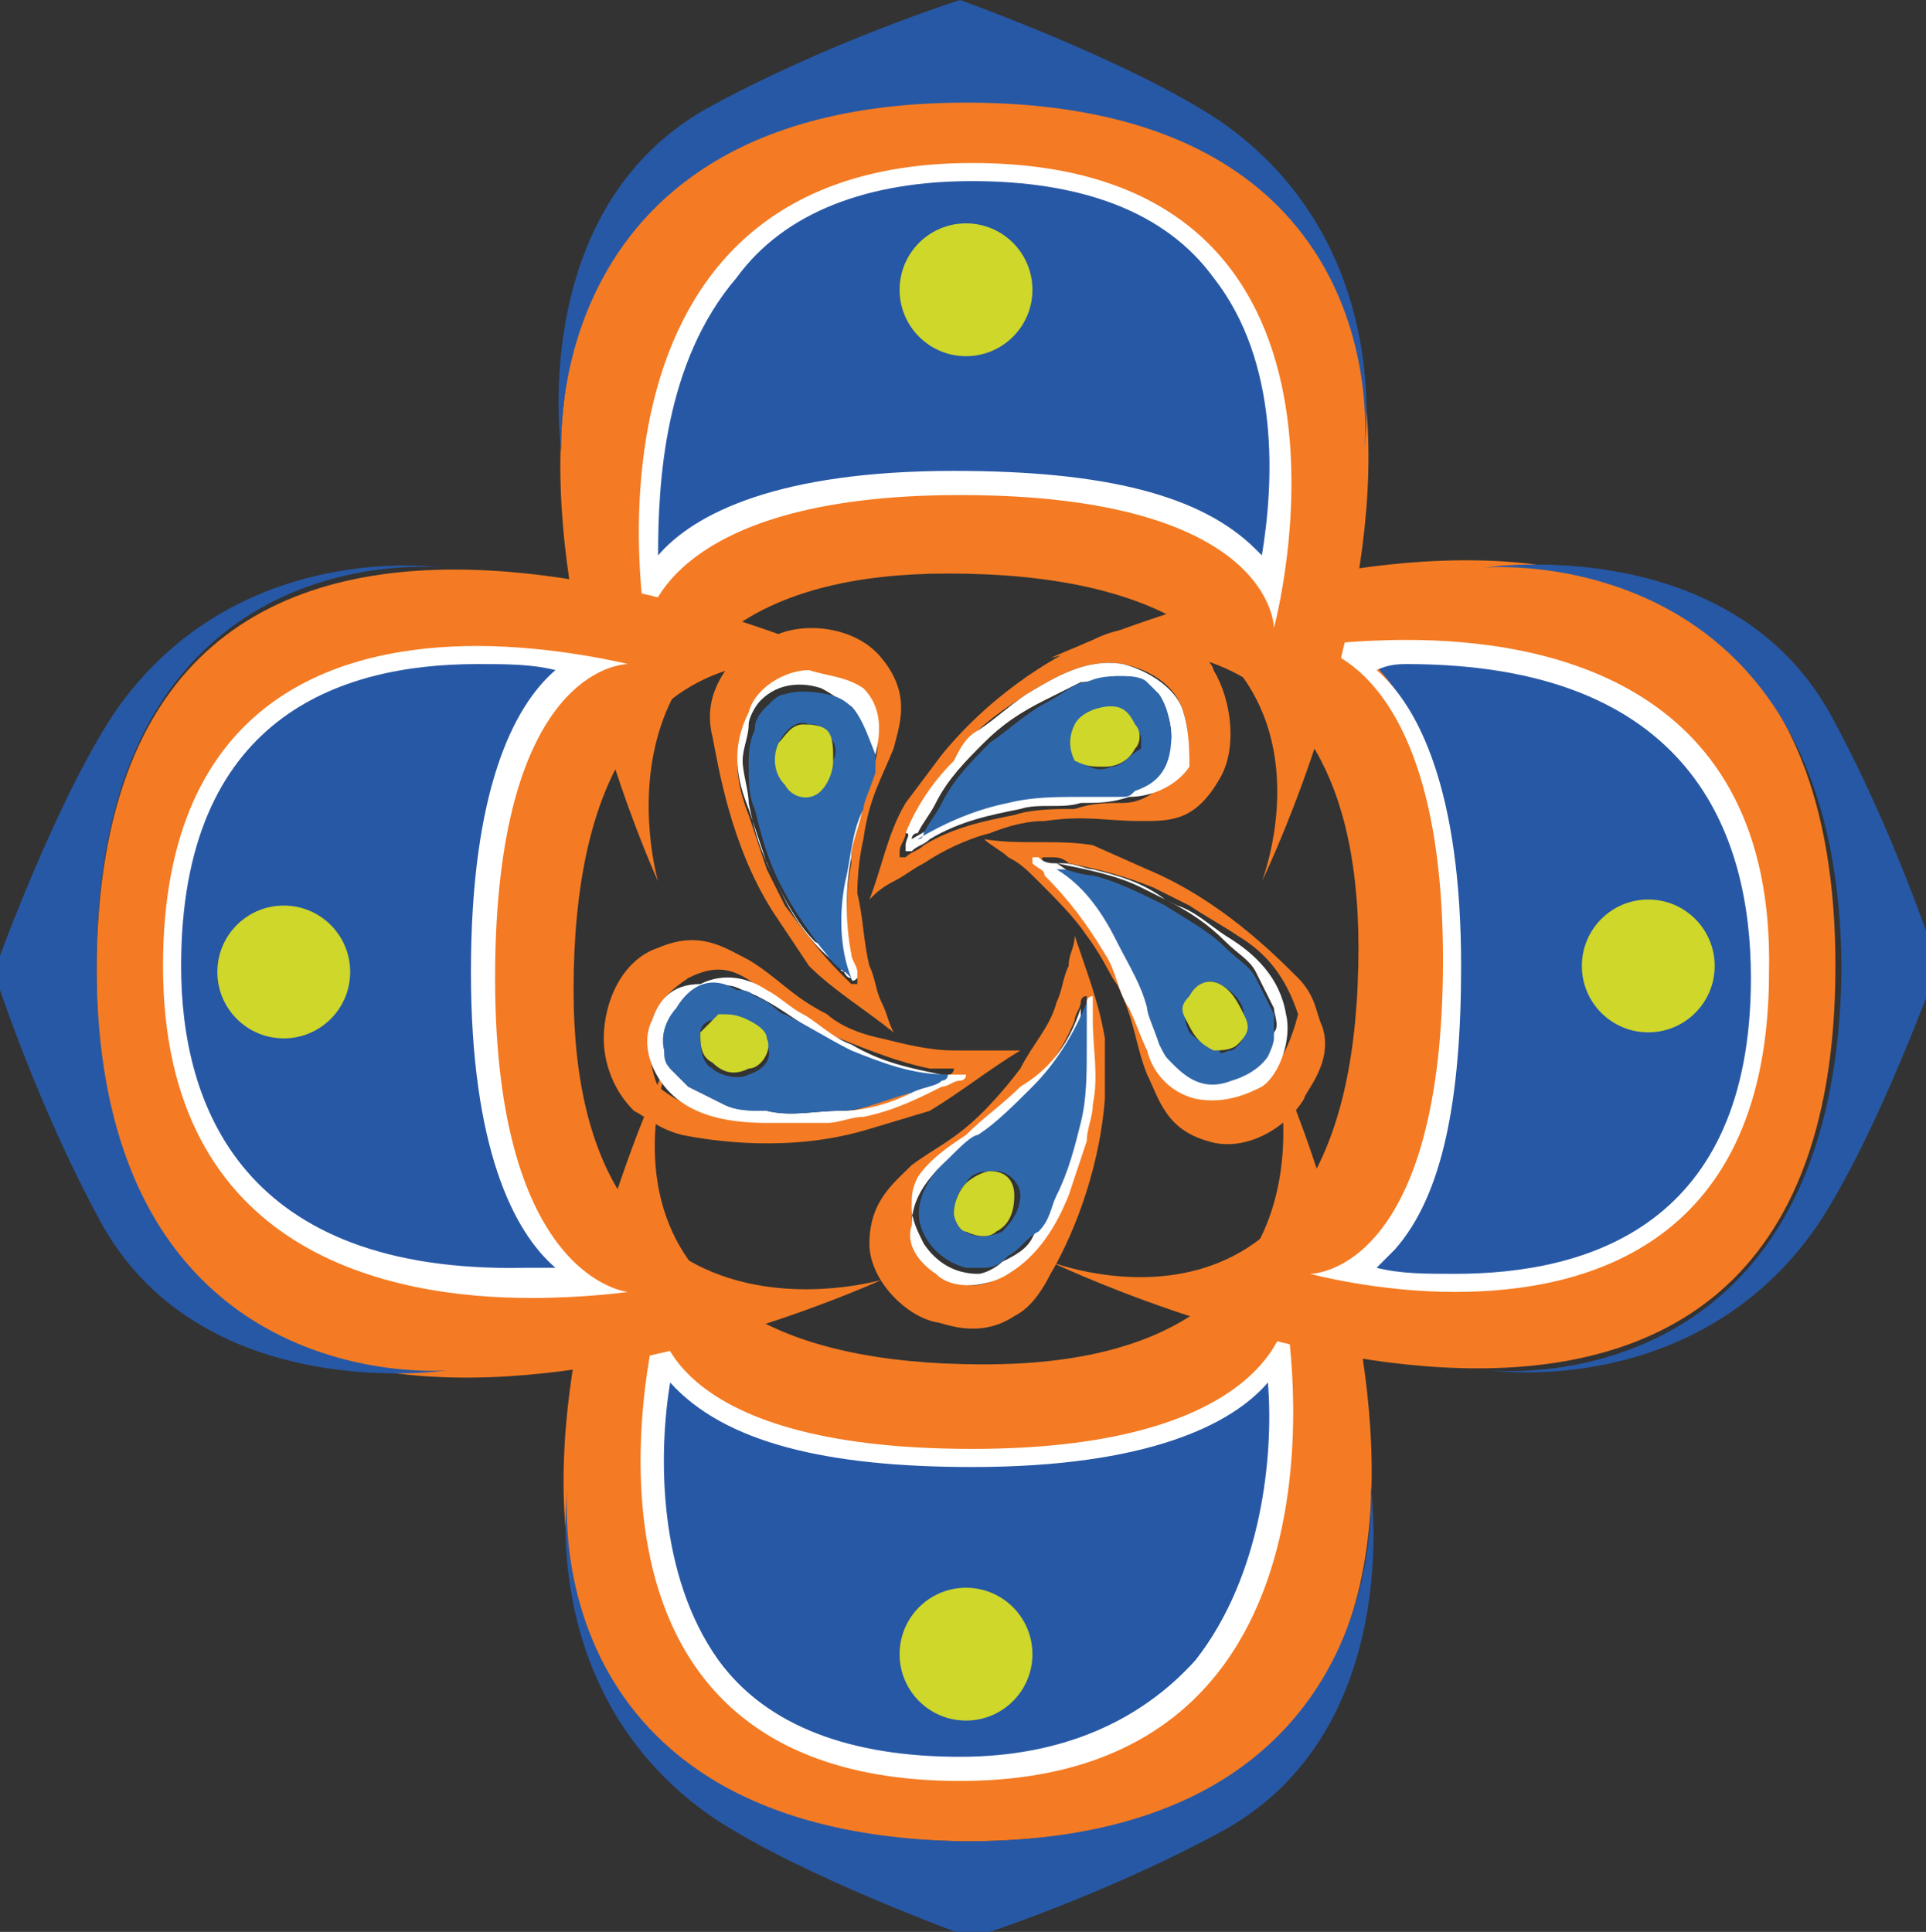 <?xml version="1.0" encoding="utf-8"?>
<!-- Generator: Adobe Illustrator 27.8.1, SVG Export Plug-In . SVG Version: 6.00 Build 0)  -->
<svg version="1.1" id="Layer_1" xmlns="http://www.w3.org/2000/svg" xmlns:xlink="http://www.w3.org/1999/xlink" x="0px" y="0px"
	 viewBox="0 0 31.9 32" style="enable-background:new 0 0 31.9 32;" xml:space="preserve">
<rect x="0" y="0" width="31.9" height="32" fill="#333333" stroke="none"/>
<style type="text/css">
	.st0{fill:#F47B23;}
	.st1{fill:#2758A6;}
	.st2{fill:#FFFFFF;}
	.st3{fill:#CED72A;}
	.st4{fill:#2F67AB;}
</style>
<g>
	<g>
		<path class="st0" d="M11.1,17.5c0,0-2,5.1,5.2,5.1c6.3,0,4.8-5.1,4.8-5.1s6,13-5.1,13C4.8,30.4,11.1,17.5,11.1,17.5z"/>
		<g>
			<path class="st1" d="M15.9,29.3c-1.9,0-3.3-0.6-4.1-1.7c-1.2-1.6-1-4-0.8-5.1c0.1,0.1,0.2,0.3,0.3,0.4c0.6,0.6,1.9,1.3,4.8,1.3
				c3.4,0,4.6-1,5.1-1.7c0.1,1.1,0.1,3.6-1.2,5.2C19.1,28.7,17.7,29.3,15.9,29.3z"/>
			<path class="st2" d="M11.1,22.9C11.1,22.9,11.1,23,11.1,22.9c0.9,1,2.6,1.4,5,1.4c2.9,0,4.3-0.7,4.9-1.4c0.1,1.2-0.1,3.2-1.2,4.6
				c-0.9,1-2.2,1.6-3.9,1.6c-1.8,0-3.2-0.5-4-1.6C10.9,26.1,10.9,24.1,11.1,22.9 M21.3,21.8c0,0-0.2,2.2-5.2,2.2
				c-5.2,0-5.2-2.2-5.2-2.2s-2.1,7.7,5,7.7C22.7,29.5,21.3,21.8,21.3,21.8L21.3,21.8z"/>
		</g>
		<circle class="st3" cx="16" cy="27.4" r="1.1"/>
		<path class="st1" d="M9.4,24.7c0,0-0.5,3.4,2.4,5.4c1.5,1,4.3,2,4.3,2s2.2-0.7,4.2-1.8c3-1.7,2.4-5.7,2.4-5.7s0.5,5.9-6.7,5.9
			C8.8,30.4,9.4,24.7,9.4,24.7z"/>
	</g>
	<g>
		<path class="st0" d="M17.4,20.9c0,0,5.1,2,5.1-5.2c0-6.3-5.1-4.8-5.1-4.8s13-6,13,5.1C30.4,27.2,17.4,20.9,17.4,20.9z"/>
		<g>
			<path class="st1" d="M24.2,21.2c-0.7,0-1.3-0.1-1.8-0.2c0.7-0.4,1.7-1.6,1.7-5.2c0-3.4-1-4.6-1.7-5.1c0.3,0,0.6,0,0.9,0
				c2.2,0,5.9,0.7,5.9,5.3C29.2,20.4,26.5,21.2,24.2,21.2z"/>
			<path class="st2" d="M23.3,11c4.7,0,5.7,2.8,5.7,5.2c0,4.1-2.7,4.9-4.9,4.9c-0.5,0-0.9,0-1.3-0.1c0.1-0.1,0.2-0.2,0.3-0.3
				c0.8-0.9,1.1-2.5,1.1-4.7c0-2.9-0.7-4.3-1.4-4.9C23,11,23.2,11,23.3,11 M23.3,10.6c-0.9,0-1.6,0.1-1.6,0.1s2.2,0.2,2.2,5.2
				c0,5.1-2.1,5.2-2.2,5.2c0,0,0,0,0,0s1.1,0.3,2.4,0.3c2.2,0,5.2-0.8,5.2-5.3C29.4,11.3,25.6,10.6,23.3,10.6L23.3,10.6z"/>
		</g>
		<circle class="st3" cx="27.3" cy="16" r="1.1"/>
		<path class="st1" d="M24.7,22.7c0,0,3.4,0.5,5.4-2.4c1-1.5,2-4.3,2-4.3s-0.7-2.2-1.8-4.2c-1.7-3-5.7-2.4-5.7-2.4s5.9-0.5,5.9,6.7
			C30.4,23.3,24.7,22.7,24.7,22.7z"/>
	</g>
	<g>
		<path class="st0" d="M20.9,14.6c0,0,2-5.1-5.2-5.1c-6.3,0-4.8,5.1-4.8,5.1s-6-13,5.1-13C27.2,1.7,20.9,14.6,20.9,14.6z"/>
		<g>
			<path class="st1" d="M21,9.6c-0.1-0.1-0.2-0.3-0.3-0.4C20.2,8.7,18.8,8,15.9,8c-3.4,0-4.6,1-5.1,1.7c-0.1-1.1-0.1-3.6,1.2-5.2
				c0.9-1.1,2.3-1.6,4.1-1.6c1.9,0,3.3,0.6,4.1,1.7C21.5,6.1,21.2,8.5,21,9.6z"/>
			<path class="st2" d="M16.1,3c1.8,0,3.2,0.5,4,1.6c1.1,1.4,1,3.4,0.8,4.6c0,0,0,0-0.1-0.1c-0.9-0.9-2.5-1.3-5-1.3
				c-2.9,0-4.3,0.7-4.9,1.4C10.9,8,11,6,12.2,4.6C13,3.5,14.4,3,16.1,3 M16.1,2.7c-6.8,0-5.4,7.7-5.4,7.7s0.2-2.2,5.2-2.2
				c0,0,0,0,0,0c5.2,0,5.2,2.2,5.2,2.2S23.2,2.7,16.1,2.7L16.1,2.7z"/>
		</g>
		<circle class="st3" cx="16" cy="4.8" r="1.1"/>
		<path class="st1" d="M22.6,7.4c0,0,0.5-3.4-2.4-5.4c-1.5-1-4.3-2-4.3-2s-2.2,0.7-4.2,1.8c-3,1.7-2.4,5.7-2.4,5.7S8.9,1.7,16,1.7
			C23.2,1.7,22.6,7.4,22.6,7.4z"/>
	</g>
	<g>
		<path class="st0" d="M14.6,11.2c0,0-5.1-2-5.1,5.2c0,6.3,5.1,4.8,5.1,4.8s-13,6-13-5.1C1.6,4.9,14.6,11.2,14.6,11.2z"/>
		<g>
			<path class="st1" d="M8.7,21.3c-2.2,0-5.9-0.7-5.9-5.3c0-4.2,2.8-5.1,5.1-5.1c0.7,0,1.3,0.1,1.7,0.2c-0.2,0.1-0.4,0.3-0.6,0.5
				c-0.7,0.9-1.1,2.5-1.1,4.6c0,3.4,1,4.6,1.7,5.1C9.3,21.3,9,21.3,8.7,21.3z"/>
			<path class="st2" d="M7.9,11L7.9,11c0.5,0,0.9,0,1.3,0.1c-0.7,0.6-1.4,2-1.4,5c0,2.9,0.7,4.3,1.4,4.9c-0.1,0-0.3,0-0.5,0
				C4,21.1,3,18.3,3,16C3,11.9,5.6,11,7.9,11 M7.9,10.7c-2.2,0-5.2,0.8-5.2,5.3c0,4.8,3.8,5.5,6.1,5.5c0.9,0,1.6-0.1,1.6-0.1
				s-2.2-0.2-2.2-5.2c0-5.1,2.1-5.2,2.2-5.2c0,0,0,0,0,0S9.2,10.7,7.9,10.7L7.9,10.7z"/>
		</g>
		<circle class="st3" cx="4.7" cy="16.1" r="1.1"/>
		<path class="st1" d="M7.3,9.4c0,0-3.4-0.5-5.4,2.4c-1,1.5-2,4.3-2,4.3s0.7,2.2,1.8,4.2c1.7,3,5.7,2.4,5.7,2.4S1.6,23.2,1.6,16
			C1.6,8.8,7.3,9.4,7.3,9.4z"/>
	</g>
</g>
<g>
	<g>
		<path class="st0" d="M13.4,16c0.4,0.4,0.9,0.7,1.4,1.1c0,0,0,0,0,0c0,0,0,0,0,0c-0.1-0.2-0.1-0.3-0.2-0.5
			c-0.1-0.2-0.1-0.4-0.2-0.6c-0.1-0.4-0.1-0.8-0.2-1.2c0-0.5,0.1-0.9,0.1-0.9c0.1-0.7,0.3-1,0.5-1.5c0.1-0.4,0.3-0.9-0.2-1.5
			c-0.4-0.5-1.2-0.6-1.7-0.4c-0.1,0-0.7,0.2-1,0.8c-0.1,0.2-0.2,0.5-0.1,0.9c0.1,0.5,0.3,1.8,1,2.9 M13.4,11.2
			c0.3,0,0.6,0.1,0.8,0.4c0.3,0.3,0.4,0.6,0.3,1c-0.1,0.2-0.1,0.5-0.2,0.7c-0.1,0.3-0.2,0.6-0.2,1c-0.1,0.5-0.1,1.1,0,1.6
			c0,0.1,0.1,0.2,0.1,0.3c0,0,0,0.1,0,0.1c0,0-0.1,0-0.1,0c-0.1-0.1-0.1-0.1-0.2-0.2c-0.3-0.3-0.6-0.7-0.9-1.1
			c-0.1-0.2-0.2-0.4-0.3-0.6c-0.1-0.3-0.2-0.6-0.3-0.9c-0.2-0.5-0.3-1.1,0-1.6C12.5,11.5,13,11.1,13.4,11.2z"/>
		<path class="st2" d="M13.4,11.1c-0.4,0-0.9,0.3-1,0.7c-0.3,0.6-0.2,1.1,0,1.6c0.1,0.3,0.2,0.6,0.3,0.9c0.1,0.2,0.2,0.4,0.3,0.6
			c0.2,0.4,0.5,0.8,0.9,1.1c0.1,0.1,0.1,0.2,0.2,0.2c0,0,0,0.1,0.1,0c0,0,0-0.1,0-0.1c0-0.1-0.1-0.2-0.1-0.3c-0.1-0.5-0.1-1.1,0-1.6
			c0-0.3,0.2-0.6,0.2-1c0.1-0.2,0.1-0.5,0.2-0.7c0.1-0.4,0.1-0.8-0.2-1.1C14,11.2,13.7,11.2,13.4,11.1z M14,16.1
			C13.9,16.1,13.9,16,14,16.1c-0.2-0.2-0.3-0.4-0.5-0.5c-0.3-0.3-0.5-0.7-0.7-1.1c-0.2-0.4-0.3-0.7-0.4-1.2c0-0.2-0.1-0.5-0.1-0.7
			c0-0.2,0.1-0.4,0.1-0.6c0-0.1,0.1-0.3,0.2-0.4c0.3-0.3,0.7-0.3,1-0.2c0.2,0.1,0.3,0.2,0.5,0.3c0.1,0.1,0.2,0.3,0.2,0.4
			c0,0.3-0.1,0.7-0.2,1c-0.1,0.4-0.2,0.8-0.3,1.2C13.8,15,13.8,15.6,14,16.1z"/>
		<path class="st4" d="M13.7,11.5c0,0-0.4-0.1-0.7,0c-0.1,0-0.2,0.1-0.3,0.2c-0.1,0.1-0.2,0.2-0.2,0.4c-0.1,0.2-0.1,0.4-0.1,0.6
			c0,0.2,0,0.5,0.1,0.7c0.1,0.4,0.2,0.8,0.4,1.2c0.2,0.4,0.4,0.7,0.7,1.1c0.1,0.1,0.2,0.3,0.4,0.4c0,0,0.1,0.1,0.1,0.1
			c-0.2-0.5-0.2-1.1-0.1-1.6c0.1-0.4,0.1-0.8,0.3-1.2c0-0.1,0.1-0.3,0.2-0.6c0-0.2,0-0.2,0-0.3C14.3,12,14.2,11.6,13.7,11.5z
			 M13.8,12.6c0,0.2-0.1,0.4-0.3,0.5c-0.2,0.1-0.4,0.1-0.5-0.1c-0.1-0.2-0.1-0.4-0.1-0.7c0.1-0.2,0.3-0.4,0.5-0.3
			c0.1,0,0.2,0,0.2,0.1C13.8,12.2,13.9,12.4,13.8,12.6z"/>
		<path class="st3" d="M13.8,12.6c0-0.2,0-0.4-0.1-0.5C13.6,12,13.4,12,13.3,12c-0.2,0-0.3,0.2-0.4,0.3c-0.1,0.2-0.1,0.5,0.1,0.7
			c0.1,0.2,0.4,0.3,0.6,0.1C13.7,13,13.8,12.8,13.8,12.6z"/>
	</g>
	<g>
		<path class="st0" d="M15.4,18.4c0.5-0.3,1-0.7,1.5-1c0,0,0,0,0,0c0,0,0,0,0,0c-0.2,0-0.3,0-0.5,0c-0.2,0-0.4,0-0.6,0
			c-0.4,0-0.8-0.1-1.2-0.2c-0.5-0.1-0.8-0.3-0.9-0.4c-0.6-0.3-0.8-0.6-1.3-0.9c-0.4-0.2-0.8-0.5-1.5-0.2c-0.6,0.2-0.9,0.9-0.9,1.5
			c0,0.1,0,0.7,0.5,1.2c0.2,0.1,0.4,0.3,0.8,0.4c0.5,0.1,1.8,0.3,3.1-0.1 M10.8,16.9c0.1-0.3,0.3-0.5,0.6-0.7
			c0.4-0.2,0.7-0.2,1.1,0.1c0.2,0.1,0.4,0.3,0.6,0.4c0.3,0.2,0.5,0.4,0.8,0.5c0.5,0.2,1,0.4,1.5,0.5c0.1,0,0.2,0,0.3,0
			c0,0,0.1,0,0.1,0c0,0,0,0.1-0.1,0.1c-0.1,0-0.2,0.1-0.3,0.1c-0.4,0.2-0.9,0.4-1.3,0.5c-0.2,0-0.4,0.1-0.6,0.1c-0.3,0-0.6,0-1,0
			c-0.6,0-1.1-0.1-1.6-0.5C10.8,17.8,10.7,17.3,10.8,16.9z"/>
		<path class="st2" d="M10.8,16.9c-0.2,0.4,0,0.9,0.3,1.2c0.4,0.4,1,0.5,1.6,0.5c0.3,0,0.6,0,1,0c0.2,0,0.4-0.1,0.6-0.1
			c0.5-0.1,0.9-0.3,1.3-0.5c0.1,0,0.2-0.1,0.3-0.1c0,0,0.1,0,0.1-0.1c0,0-0.1,0-0.1,0c-0.1,0-0.2,0-0.3,0c-0.5-0.1-1-0.2-1.5-0.5
			c-0.3-0.1-0.6-0.4-0.8-0.5c-0.2-0.1-0.4-0.3-0.6-0.4c-0.3-0.2-0.7-0.3-1.1-0.1C11.1,16.3,10.9,16.6,10.8,16.9z M15.7,17.8
			c0,0-0.1,0-0.1,0.1c-0.2,0.1-0.4,0.1-0.5,0.2c-0.4,0.2-0.8,0.3-1.2,0.3c-0.4,0-0.8,0.1-1.2,0c-0.2,0-0.5,0-0.7-0.1
			c-0.2-0.1-0.4-0.2-0.6-0.3c-0.1-0.1-0.2-0.2-0.3-0.3c-0.2-0.4-0.1-0.7,0.2-1c0.1-0.2,0.3-0.3,0.5-0.3c0.2-0.1,0.3-0.1,0.5,0
			c0.3,0.1,0.6,0.3,0.9,0.5c0.3,0.2,0.7,0.5,1.1,0.6C14.6,17.7,15.1,17.8,15.7,17.8z"/>
		<path class="st4" d="M11.2,16.7c0,0-0.3,0.3-0.2,0.7c0,0.1,0,0.2,0.1,0.3c0.1,0.1,0.2,0.2,0.3,0.3c0.2,0.1,0.4,0.2,0.6,0.3
			c0.2,0.1,0.4,0.1,0.7,0.1c0.4,0.1,0.8,0,1.2,0c0.4,0,0.8-0.2,1.2-0.3c0.2-0.1,0.4-0.1,0.5-0.2c0,0,0.1,0,0.1-0.1
			c-0.6,0-1.1-0.2-1.6-0.4c-0.4-0.2-0.7-0.4-1.1-0.6c-0.1,0-0.2-0.2-0.5-0.3c-0.1-0.1-0.2-0.1-0.3-0.1
			C11.9,16.2,11.5,16.2,11.2,16.7z M12.3,16.9c0.2,0.1,0.3,0.2,0.4,0.4c0.1,0.2,0,0.4-0.3,0.5c-0.2,0.1-0.5,0-0.6-0.1
			c-0.2-0.1-0.2-0.4-0.2-0.6c0-0.1,0.1-0.2,0.2-0.2C12,16.8,12.2,16.8,12.3,16.9z"/>
		<path class="st3" d="M12.4,16.9c-0.2-0.1-0.3-0.1-0.5-0.1c-0.1,0.1-0.2,0.2-0.3,0.3c0,0.2,0,0.4,0.2,0.5c0.2,0.2,0.4,0.2,0.6,0.1
			c0.2,0,0.4-0.3,0.3-0.5C12.7,17.1,12.6,17,12.4,16.9z"/>
	</g>
	<g>
		<path class="st0" d="M18.3,17.2c-0.1-0.6-0.3-1.1-0.5-1.7c0,0,0,0,0,0c0,0,0,0,0,0c0,0.2-0.1,0.3-0.1,0.5
			c-0.1,0.2-0.1,0.4-0.2,0.6c-0.1,0.4-0.4,0.7-0.6,1.1c-0.3,0.4-0.6,0.7-0.6,0.7c-0.5,0.5-0.8,0.6-1.2,0.9c-0.3,0.3-0.7,0.6-0.7,1.3
			c0,0.6,0.6,1.2,1.1,1.3c0.1,0,0.7,0.3,1.3-0.1c0.2-0.1,0.4-0.3,0.6-0.7c0.3-0.5,0.8-1.6,0.9-2.9 M15.5,21.1
			c-0.2-0.2-0.4-0.5-0.4-0.8c0-0.4,0.1-0.7,0.4-1c0.2-0.2,0.4-0.3,0.6-0.5c0.2-0.2,0.5-0.4,0.8-0.6c0.4-0.4,0.7-0.8,0.9-1.3
			c0-0.1,0.1-0.2,0.1-0.3c0,0,0-0.1,0.1-0.1c0,0,0,0.1,0,0.1c0,0.1,0,0.2,0,0.3c0.1,0.5,0.1,0.9,0,1.4c0,0.2,0,0.4-0.1,0.6
			c-0.1,0.3-0.2,0.6-0.3,0.9c-0.2,0.5-0.4,1-1,1.3C16.3,21.4,15.8,21.3,15.5,21.1z"/>
		<path class="st2" d="M15.5,21.1c0.3,0.3,0.9,0.2,1.2,0c0.5-0.3,0.8-0.8,1-1.3c0.1-0.3,0.2-0.6,0.3-0.9c0-0.2,0.1-0.4,0.1-0.6
			c0.1-0.5,0-0.9,0-1.4c0-0.1,0-0.2,0-0.3c0,0,0-0.1,0-0.1c0,0-0.1,0-0.1,0.1c0,0.1-0.1,0.2-0.1,0.3c-0.2,0.5-0.5,0.9-0.9,1.3
			c-0.2,0.2-0.5,0.4-0.8,0.6c-0.2,0.2-0.4,0.3-0.6,0.5c-0.3,0.3-0.5,0.6-0.5,1C15,20.6,15.2,20.9,15.5,21.1z M17.9,16.7
			c0,0,0,0.1,0,0.1c0,0.2,0,0.4,0,0.6c0,0.4,0,0.9-0.1,1.3c-0.1,0.4-0.2,0.8-0.4,1.2c-0.1,0.2-0.2,0.4-0.3,0.6
			c-0.1,0.2-0.3,0.3-0.5,0.4c-0.1,0.1-0.3,0.2-0.4,0.2c-0.4,0-0.7-0.2-0.9-0.5c-0.1-0.2-0.2-0.4-0.2-0.6c0-0.2,0-0.3,0.1-0.5
			c0.2-0.3,0.5-0.5,0.8-0.7c0.3-0.3,0.6-0.5,0.9-0.8C17.4,17.7,17.7,17.3,17.9,16.7z"/>
		<path class="st4" d="M15.4,20.6c0,0,0.2,0.3,0.6,0.4c0.1,0,0.2,0,0.3,0c0.2,0,0.3-0.1,0.4-0.2c0.2-0.1,0.3-0.3,0.5-0.4
			c0.2-0.2,0.2-0.4,0.3-0.6c0.2-0.4,0.3-0.8,0.4-1.2c0.1-0.4,0.1-0.8,0.1-1.3c0-0.2,0-0.4,0-0.6c0,0,0-0.1,0-0.1
			c-0.2,0.5-0.5,1-0.9,1.4c-0.3,0.3-0.6,0.6-0.9,0.8c-0.1,0-0.3,0.2-0.5,0.4c-0.1,0.1-0.2,0.2-0.2,0.2
			C15.2,19.8,15.1,20.2,15.4,20.6z M16,19.6c0.1-0.2,0.3-0.2,0.5-0.2c0.2,0,0.4,0.2,0.4,0.4c0,0.2-0.1,0.4-0.3,0.6
			c-0.2,0.1-0.5,0.1-0.6,0c-0.1-0.1-0.1-0.1-0.1-0.2C15.8,20,15.8,19.8,16,19.6z"/>
		<path class="st3" d="M16,19.6c-0.1,0.1-0.2,0.3-0.2,0.5c0,0.1,0.1,0.3,0.2,0.3c0.2,0.1,0.4,0.1,0.5,0c0.2-0.1,0.3-0.3,0.3-0.6
			c0-0.2-0.1-0.4-0.4-0.4C16.3,19.4,16.1,19.5,16,19.6z"/>
	</g>
	<g>
		<path class="st0" d="M18.1,14c-0.6-0.1-1.2,0-1.8-0.1c0,0,0,0,0,0c0,0,0,0,0,0c0.1,0.1,0.3,0.2,0.4,0.3c0.2,0.1,0.3,0.2,0.5,0.4
			c0.3,0.3,0.6,0.6,0.8,0.9c0.3,0.4,0.4,0.7,0.5,0.8c0.3,0.6,0.3,1,0.5,1.5c0.2,0.4,0.3,0.9,1,1.1c0.6,0.2,1.3-0.2,1.6-0.7
			c0-0.1,0.5-0.6,0.3-1.2c-0.1-0.2-0.1-0.5-0.4-0.8c-0.4-0.4-1.3-1.3-2.5-1.8 M20.9,17.9c-0.3,0.2-0.6,0.2-0.9,0.2
			c-0.4-0.1-0.7-0.3-0.8-0.7c-0.1-0.2-0.2-0.5-0.3-0.7c-0.1-0.3-0.2-0.6-0.4-0.9c-0.3-0.5-0.6-0.9-1-1.3c-0.1-0.1-0.2-0.1-0.2-0.2
			c0,0-0.1-0.1,0-0.1c0,0,0.1,0,0.1,0c0.1,0,0.2,0,0.3,0.1c0.5,0.1,0.9,0.2,1.4,0.4c0.2,0.1,0.4,0.2,0.6,0.3
			c0.3,0.2,0.5,0.3,0.8,0.5c0.5,0.3,0.8,0.7,1,1.3C21.4,17.2,21.2,17.7,20.9,17.9z"/>
		<path class="st2" d="M20.9,18c0.3-0.2,0.5-0.8,0.4-1.2c-0.1-0.6-0.5-1-1-1.3c-0.3-0.2-0.5-0.4-0.8-0.5c-0.2-0.1-0.4-0.2-0.6-0.3
			c-0.4-0.2-0.9-0.3-1.4-0.4c-0.1,0-0.2,0-0.3-0.1c0,0-0.1,0-0.1,0c0,0,0,0.1,0,0.1c0.1,0.1,0.2,0.1,0.2,0.2c0.4,0.4,0.7,0.8,1,1.3
			c0.2,0.3,0.2,0.6,0.4,0.9c0.1,0.2,0.2,0.5,0.3,0.7c0.1,0.4,0.4,0.7,0.8,0.8C20.3,18.3,20.7,18.1,20.9,18z M17.5,14.3
			c0,0,0.1,0,0.1,0c0.2,0,0.4,0.1,0.5,0.1c0.4,0.1,0.8,0.2,1.2,0.5c0.4,0.2,0.7,0.4,1,0.7c0.2,0.2,0.4,0.3,0.5,0.5
			c0.1,0.2,0.2,0.4,0.3,0.6c0,0.1,0.1,0.3,0,0.4c-0.1,0.4-0.4,0.6-0.7,0.7c-0.2,0.1-0.4,0-0.6,0c-0.2,0-0.3-0.1-0.4-0.3
			c-0.2-0.3-0.3-0.6-0.4-0.9c-0.1-0.4-0.3-0.8-0.5-1.1C18.3,15.1,18,14.6,17.5,14.3z"/>
		<path class="st4" d="M20.4,17.9c0,0,0.4-0.1,0.6-0.4c0,0,0.1-0.2,0.1-0.3c0-0.1,0-0.3,0-0.4c-0.1-0.2-0.2-0.4-0.3-0.6
			c-0.1-0.2-0.3-0.3-0.5-0.5c-0.3-0.3-0.7-0.5-1-0.7c-0.4-0.2-0.8-0.4-1.2-0.5c-0.2,0-0.4-0.1-0.5-0.1c0,0-0.1,0-0.1,0
			c0.5,0.3,0.8,0.8,1,1.2c0.2,0.4,0.4,0.7,0.5,1.1c0,0.1,0.1,0.3,0.2,0.6c0.1,0.2,0.1,0.2,0.2,0.3C19.6,17.8,19.9,18.1,20.4,17.9z
			 M19.7,17.1c-0.1-0.2-0.1-0.4,0-0.6c0.1-0.2,0.3-0.3,0.5-0.2c0.2,0.1,0.4,0.3,0.4,0.5c0.1,0.2,0,0.5-0.2,0.6c-0.1,0-0.2,0.1-0.2,0
			C19.9,17.3,19.8,17.2,19.7,17.1z"/>
		<path class="st3" d="M19.7,17c0.1,0.2,0.2,0.3,0.4,0.4c0.1,0,0.3,0,0.4-0.1c0.2-0.2,0.2-0.3,0.1-0.5c-0.1-0.2-0.2-0.4-0.4-0.5
			c-0.2-0.1-0.4,0-0.5,0.2C19.5,16.7,19.6,16.8,19.7,17z"/>
	</g>
	<g>
		<path class="st0" d="M15,13.3c-0.3,0.5-0.4,1.1-0.6,1.6c0,0,0,0,0,0c0,0,0,0,0,0c0.1-0.1,0.2-0.2,0.4-0.3c0.2-0.1,0.3-0.2,0.5-0.3
			c0.3-0.2,0.7-0.4,1.1-0.5c0.5-0.2,0.8-0.2,0.9-0.2c0.7-0.1,1,0,1.6,0c0.5,0,0.9,0,1.3-0.7c0.3-0.5,0.2-1.3-0.1-1.8
			c0-0.1-0.4-0.6-1.1-0.7c-0.2,0-0.5,0-0.9,0.2c-0.5,0.2-1.6,0.8-2.5,1.9 M19.6,11.8c0.1,0.3,0.1,0.6-0.1,0.9
			c-0.2,0.3-0.5,0.6-0.9,0.6c-0.3,0-0.5,0-0.8,0.1c-0.3,0-0.7,0-1,0.1c-0.5,0.1-1,0.2-1.5,0.5c-0.1,0.1-0.2,0.1-0.3,0.2
			c0,0-0.1,0-0.1,0c0,0,0-0.1,0-0.1c0-0.1,0.1-0.2,0.1-0.3c0.2-0.4,0.5-0.8,0.8-1.2c0.1-0.2,0.3-0.3,0.4-0.5
			c0.2-0.2,0.5-0.4,0.8-0.6c0.5-0.3,1-0.6,1.6-0.5C19.1,11.1,19.5,11.4,19.6,11.8z"/>
		<path class="st2" d="M19.6,11.8c-0.1-0.4-0.6-0.7-1-0.8c-0.6-0.1-1.1,0.2-1.6,0.5c-0.3,0.2-0.5,0.4-0.8,0.6
			c-0.2,0.1-0.3,0.3-0.4,0.5c-0.3,0.3-0.6,0.7-0.8,1.2C15.1,13.8,15,13.9,15,14c0,0,0,0.1,0,0.1c0,0,0.1,0,0.1,0
			c0.1-0.1,0.2-0.1,0.3-0.2c0.5-0.3,1-0.4,1.5-0.5c0.3-0.1,0.7,0,1-0.1c0.3,0,0.5,0,0.8-0.1c0.4,0,0.8-0.2,1-0.5
			C19.7,12.5,19.7,12.1,19.6,11.8z M15.1,13.9c0,0,0-0.1,0.1-0.1c0.1-0.2,0.2-0.3,0.3-0.5c0.2-0.4,0.5-0.7,0.8-1
			c0.3-0.3,0.6-0.5,1-0.7c0.2-0.1,0.4-0.2,0.6-0.3c0.2,0,0.4-0.1,0.6-0.1c0.2,0,0.3,0,0.4,0.1c0.3,0.2,0.5,0.5,0.5,0.9
			c0,0.2-0.1,0.4-0.2,0.5c-0.1,0.1-0.2,0.3-0.4,0.3c-0.3,0.1-0.7,0.1-1,0.1c-0.4,0-0.8,0-1.2,0.1C16.1,13.4,15.6,13.6,15.1,13.9z"/>
		<path class="st4" d="M19.4,12.2c0,0,0-0.4-0.2-0.7c0,0-0.1-0.1-0.2-0.2c-0.1-0.1-0.3-0.1-0.4-0.1c-0.2,0-0.4,0-0.6,0.1
			c-0.2,0-0.4,0.2-0.6,0.3c-0.4,0.2-0.7,0.5-1,0.7c-0.3,0.3-0.6,0.6-0.8,1c-0.1,0.2-0.2,0.3-0.3,0.5c0,0,0,0.1-0.1,0.1
			c0.5-0.3,1-0.5,1.5-0.6c0.4-0.1,0.8-0.1,1.2-0.1c0.1,0,0.3,0,0.6,0c0.2,0,0.2,0,0.3-0.1C19.1,13,19.4,12.8,19.4,12.2z M18.4,12.7
			c-0.2,0.1-0.4,0-0.5-0.1c-0.2-0.1-0.2-0.4-0.1-0.5c0.2-0.2,0.4-0.3,0.6-0.3c0.2,0,0.4,0.2,0.5,0.4c0,0.1,0,0.2,0,0.2
			C18.7,12.5,18.6,12.7,18.4,12.7z"/>
		<path class="st3" d="M18.3,12.7c0.2,0,0.4-0.1,0.5-0.3c0.1-0.1,0.1-0.3,0-0.4c-0.1-0.2-0.2-0.3-0.4-0.3c-0.2,0-0.5,0.1-0.6,0.3
			c-0.1,0.2-0.1,0.4,0,0.6C18,12.7,18.1,12.7,18.3,12.7z"/>
	</g>
</g>
</svg>
